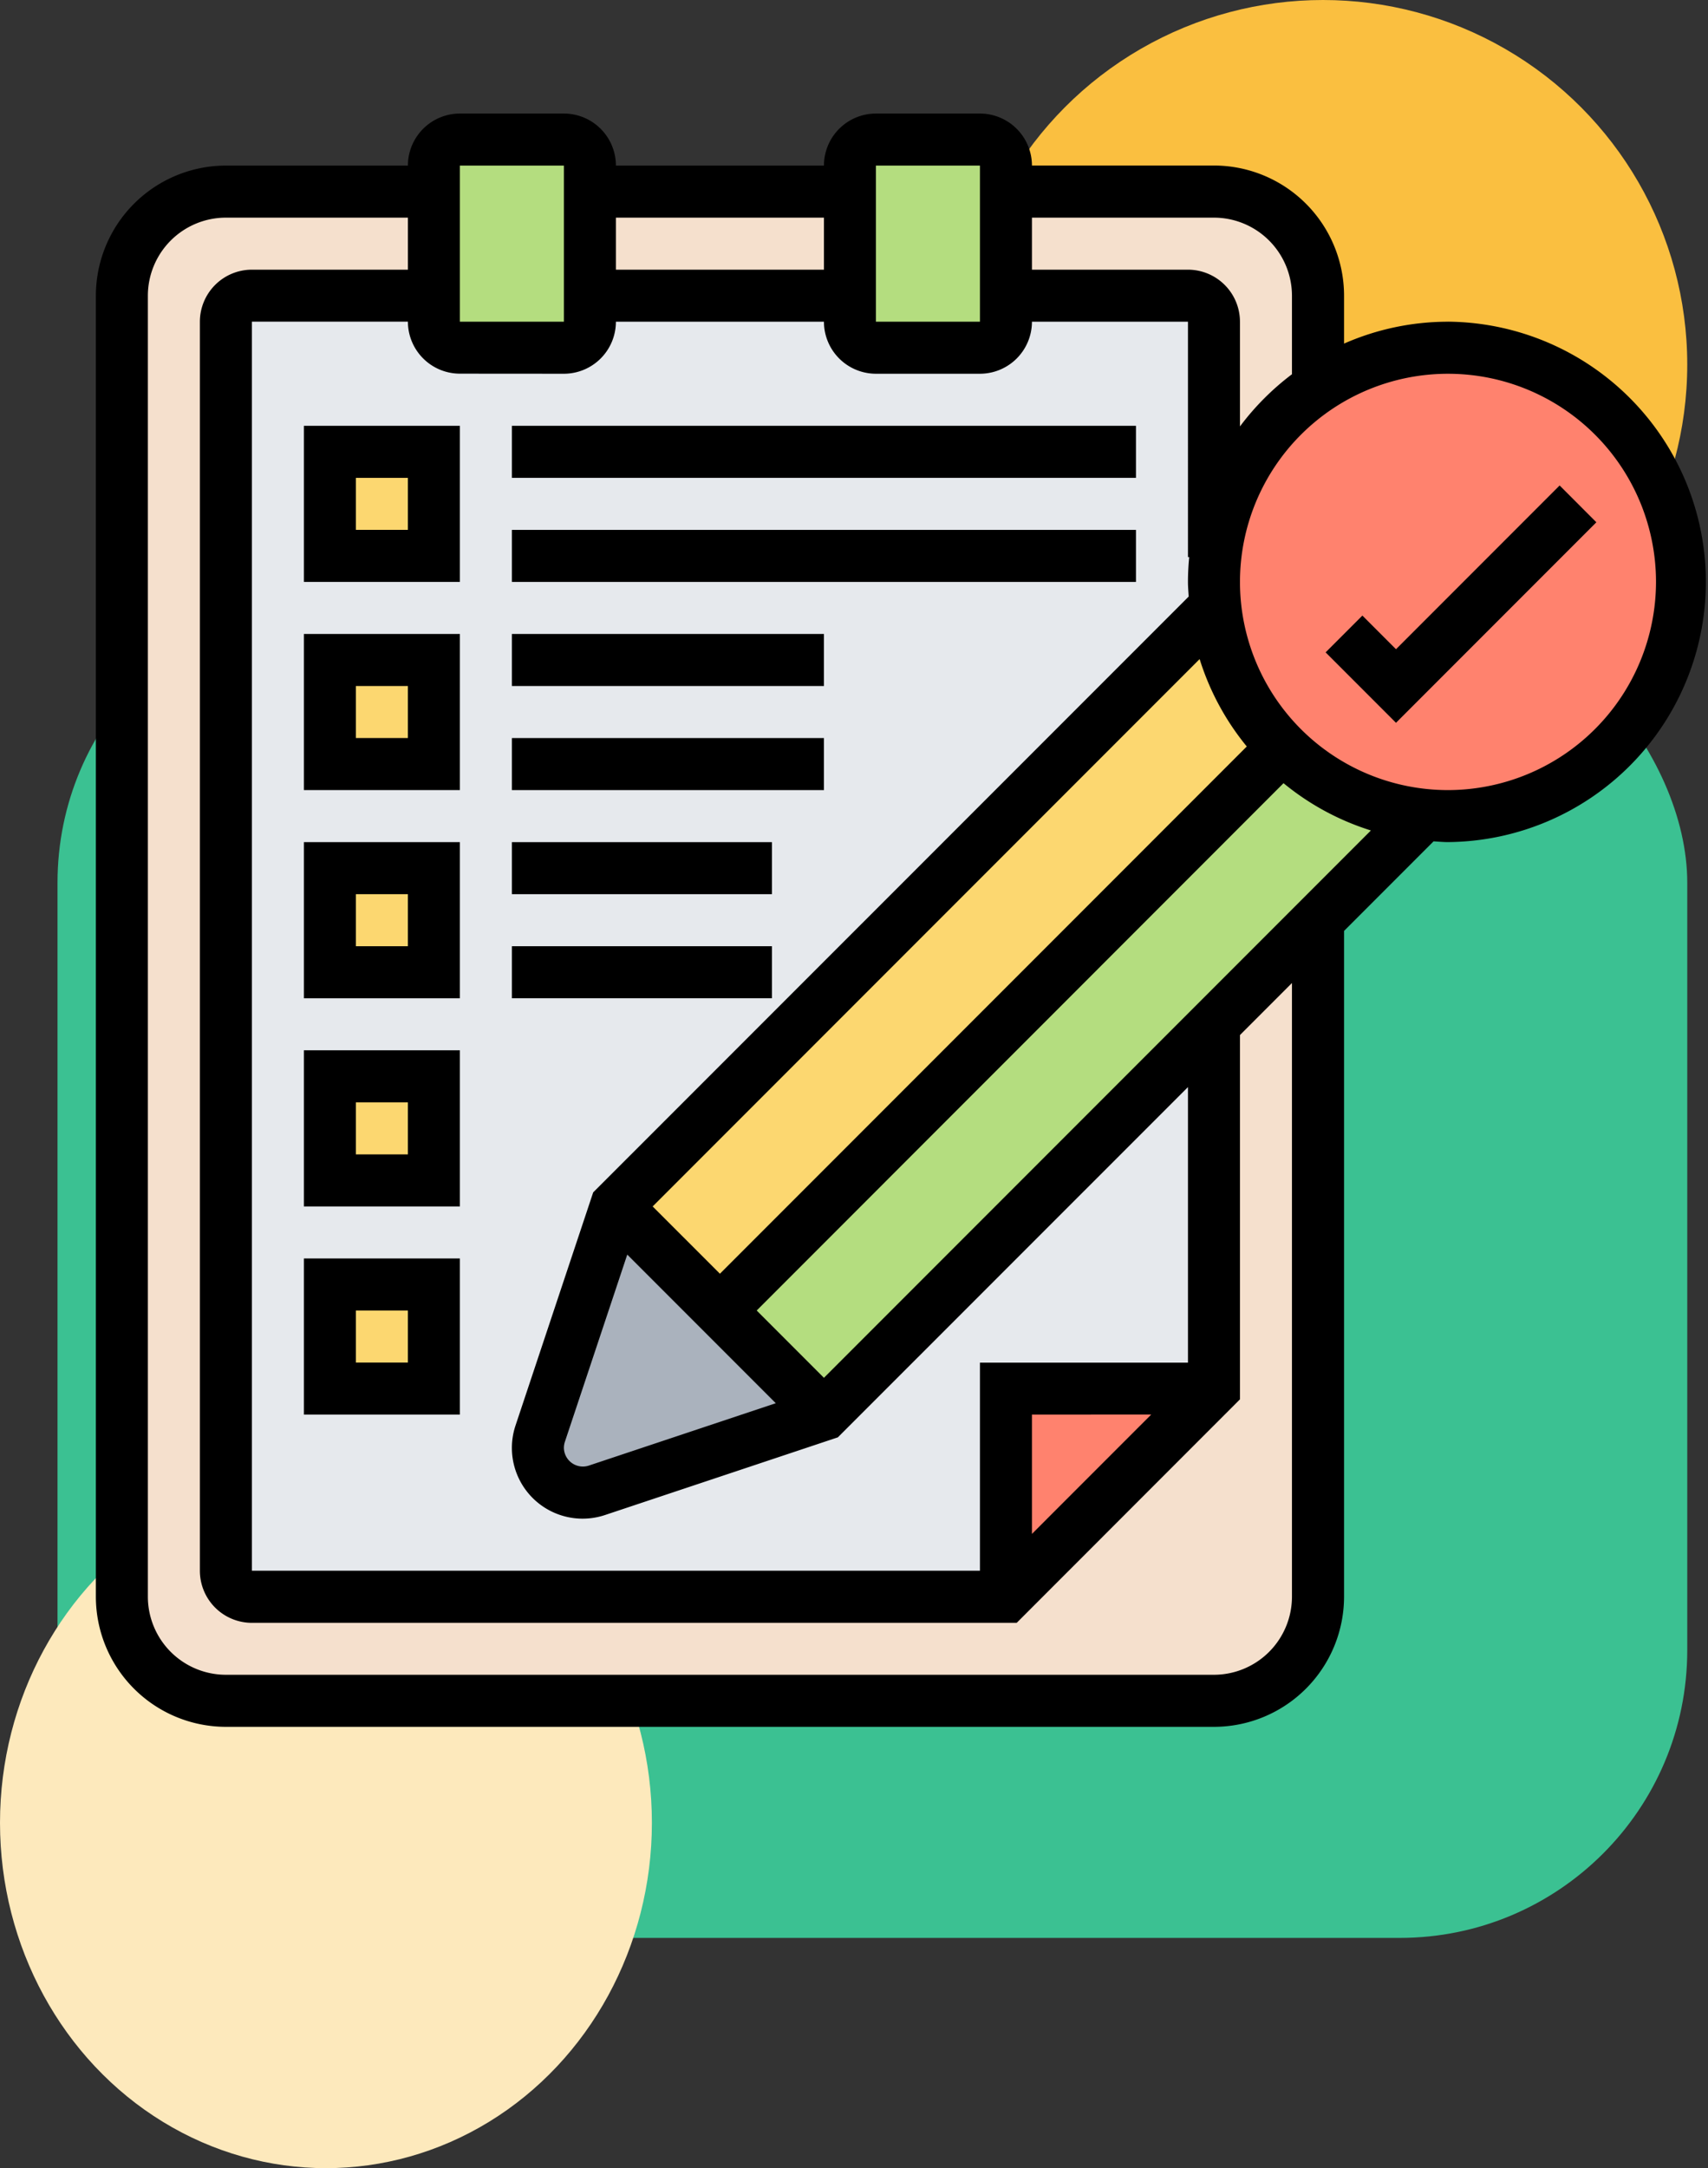 <svg id="Grupo_1044199" data-name="Grupo 1044199" xmlns="http://www.w3.org/2000/svg" width="89.082" height="113" viewBox="0 0 89.082 113">
  <rect x="0" y="0" width="89.082" height="113" fill="#333333" stroke="none"/>
  <rect id="mi-hija-no-tiene-miedo-hacer-visita-aqui" width="85" height="70" rx="15" transform="translate(3 31)" fill="#3bc192"/>
  <circle id="Elipse_4834" data-name="Elipse 4834" cx="19" cy="19" r="19" transform="translate(50)" fill="#fabf40"/>
  <ellipse id="Elipse_4835" data-name="Elipse 4835" cx="17" cy="18" rx="17" ry="18" transform="translate(0 77)" fill="#fde9bc"/>
  <g id="lista-de-verificacion_2_" data-name="lista-de-verificacion (2)" transform="translate(4 4.918)">
    <g id="Grupo_1044279" data-name="Grupo 1044279" transform="translate(2.356 2.356)">
      <g id="Grupo_1044263" data-name="Grupo 1044263" transform="translate(0 2.712)">
        <path id="Trazado_775756" data-name="Trazado 775756" d="M64.383,41.973v35.26a5.423,5.423,0,0,1-5.425,5.425H7.425A5.423,5.423,0,0,1,2,77.233V9.425A5.423,5.423,0,0,1,7.425,4H18.274V9.425H8.781a1.36,1.36,0,0,0-1.356,1.356v65.1a1.36,1.36,0,0,0,1.356,1.356H48.11L58.959,66.383V47.4Z" transform="translate(-2 -4)" fill="#f5e0cd"/>
      </g>
      <g id="Grupo_1044264" data-name="Grupo 1044264" transform="translate(24.411 2.712)">
        <path id="Trazado_775757" data-name="Trazado 775757" d="M20,4H33.562V9.425H20Z" transform="translate(-20 -4)" fill="#f5e0cd"/>
      </g>
      <g id="Grupo_1044265" data-name="Grupo 1044265" transform="translate(46.11 2.712)">
        <path id="Trazado_775758" data-name="Trazado 775758" d="M52.274,14.2a12.154,12.154,0,0,0-5.357,8.869l-.068-.014V10.781a1.36,1.36,0,0,0-1.356-1.356H36V4H46.849a5.423,5.423,0,0,1,5.425,5.425Z" transform="translate(-36 -4)" fill="#f5e0cd"/>
      </g>
      <g id="Grupo_1044266" data-name="Grupo 1044266" transform="translate(5.425 8.137)">
        <path id="Trazado_775759" data-name="Trazado 775759" d="M56.178,8H7.356A1.36,1.36,0,0,0,6,9.356v65.1a1.36,1.36,0,0,0,1.356,1.356H46.685V64.959H57.534V9.356A1.36,1.36,0,0,0,56.178,8Z" transform="translate(-6 -8)" fill="#e6e9ed"/>
      </g>
      <g id="Grupo_1044267" data-name="Grupo 1044267" transform="translate(37.973)">
        <path id="Trazado_775760" data-name="Trazado 775760" d="M38.137,10.137v1.356a1.36,1.36,0,0,1-1.356,1.356H31.356A1.36,1.36,0,0,1,30,11.493V3.356A1.36,1.36,0,0,1,31.356,2h5.425a1.36,1.36,0,0,1,1.356,1.356v6.781Z" transform="translate(-30 -2)" fill="#b4dd7f"/>
      </g>
      <g id="Grupo_1044268" data-name="Grupo 1044268" transform="translate(16.274)">
        <path id="Trazado_775761" data-name="Trazado 775761" d="M22.137,10.137v1.356a1.36,1.36,0,0,1-1.356,1.356H15.356A1.36,1.36,0,0,1,14,11.493V3.356A1.36,1.36,0,0,1,15.356,2h5.425a1.36,1.36,0,0,1,1.356,1.356v6.781Z" transform="translate(-14 -2)" fill="#b4dd7f"/>
      </g>
      <g id="Grupo_1044269" data-name="Grupo 1044269" transform="translate(46.11 65.096)">
        <path id="Trazado_775762" data-name="Trazado 775762" d="M46.849,50,36,60.849V50Z" transform="translate(-36 -50)" fill="#ff826e"/>
      </g>
      <g id="Grupo_1044270" data-name="Grupo 1044270" transform="translate(10.849 59.671)">
        <path id="Trazado_775763" data-name="Trazado 775763" d="M10,46h5.425v5.425H10Z" transform="translate(-10 -46)" fill="#fcd770"/>
      </g>
      <g id="Grupo_1044271" data-name="Grupo 1044271" transform="translate(10.849 48.822)">
        <path id="Trazado_775764" data-name="Trazado 775764" d="M10,38h5.425v5.425H10Z" transform="translate(-10 -38)" fill="#fcd770"/>
      </g>
      <g id="Grupo_1044272" data-name="Grupo 1044272" transform="translate(10.849 37.973)">
        <path id="Trazado_775765" data-name="Trazado 775765" d="M10,30h5.425v5.425H10Z" transform="translate(-10 -30)" fill="#fcd770"/>
      </g>
      <g id="Grupo_1044273" data-name="Grupo 1044273" transform="translate(10.849 27.123)">
        <path id="Trazado_775766" data-name="Trazado 775766" d="M10,22h5.425v5.425H10Z" transform="translate(-10 -22)" fill="#fcd770"/>
      </g>
      <g id="Grupo_1044274" data-name="Grupo 1044274" transform="translate(10.849 16.274)">
        <path id="Trazado_775767" data-name="Trazado 775767" d="M10,14h5.425v5.425H10Z" transform="translate(-10 -14)" fill="#fcd770"/>
      </g>
      <g id="Grupo_1044275" data-name="Grupo 1044275" transform="translate(21.699 55.603)">
        <path id="Trazado_775768" data-name="Trazado 775768" d="M32.918,53.849,21.065,57.8a2.184,2.184,0,0,1-.732.122A2.332,2.332,0,0,1,18,55.585a2.184,2.184,0,0,1,.122-.732L22.068,43l5.425,5.425Z" transform="translate(-18 -43)" fill="#aab2bd"/>
      </g>
      <g id="Grupo_1044276" data-name="Grupo 1044276" transform="translate(31.192 31.68)">
        <path id="Trazado_775769" data-name="Trazado 775769" d="M61.684,28.872l-5.492,5.492L50.767,39.79,30.425,60.132,25,54.707,54.347,25.36A12.131,12.131,0,0,0,61.684,28.872Z" transform="translate(-25 -25.36)" fill="#b4dd7f"/>
      </g>
      <g id="Grupo_1044277" data-name="Grupo 1044277" transform="translate(25.767 24.343)">
        <path id="Trazado_775770" data-name="Trazado 775770" d="M55.772,27.287,26.425,56.634,21,51.21,52.26,19.95A12.131,12.131,0,0,0,55.772,27.287Z" transform="translate(-21 -19.95)" fill="#fcd770"/>
      </g>
      <g id="Grupo_1044278" data-name="Grupo 1044278" transform="translate(56.959 10.849)">
        <path id="Trazado_775771" data-name="Trazado 775771" d="M56.205,10a12.205,12.205,0,0,1,0,24.411c-.434,0-.868-.027-1.288-.068A12.234,12.234,0,0,1,44.068,23.494c-.041-.42-.068-.854-.068-1.288s.027-.854.068-1.275A12.215,12.215,0,0,1,56.205,10Z" transform="translate(-44 -10)" fill="#ff826e"/>
      </g>
    </g>
    <g id="Grupo_1044280" data-name="Grupo 1044280" transform="translate(1 1)">
      <path id="Trazado_775772" data-name="Trazado 775772" d="M60.5,15.293l-8.534,8.534-1.754-1.754-1.918,1.918,3.671,3.671L62.416,17.211Z" transform="translate(15.844 4.091)"/>
      <path id="Trazado_775773" data-name="Trazado 775773" d="M71.52,11.849A13.466,13.466,0,0,0,66.1,12.99v-2.5a6.789,6.789,0,0,0-6.781-6.781H49.822A2.715,2.715,0,0,0,47.11,1H41.685a2.715,2.715,0,0,0-2.712,2.712H28.123A2.715,2.715,0,0,0,25.411,1H19.986a2.715,2.715,0,0,0-2.712,2.712H7.781A6.789,6.789,0,0,0,1,10.493V78.3a6.789,6.789,0,0,0,6.781,6.781H59.315A6.789,6.789,0,0,0,66.1,78.3V43.6l4.668-4.668c.252.014.5.038.757.038a13.562,13.562,0,0,0,0-27.123ZM59.315,6.425a4.073,4.073,0,0,1,4.068,4.068v4.094a13.639,13.639,0,0,0-2.712,2.72V11.849a2.715,2.715,0,0,0-2.712-2.712H49.822V6.425Zm-30.6,54.044,7.746,7.746L26.7,71.469a.991.991,0,0,1-1.29-.926,1.038,1.038,0,0,1,.049-.309Zm1.325-2.51L58.568,29.432a13.531,13.531,0,0,0,2.459,4.555L33.548,61.466ZM41.685,3.712H47.11v8.137H41.685ZM38.973,6.425V9.137H28.123V6.425ZM19.986,3.712h5.425v8.137H19.986Zm5.425,10.849a2.715,2.715,0,0,0,2.712-2.712H38.973a2.715,2.715,0,0,0,2.712,2.712H47.11a2.715,2.715,0,0,0,2.712-2.712h8.137V24.116h.065c-.041.427-.065.858-.065,1.3,0,.255.024.5.038.757L26.938,57.226,22.886,69.38a3.689,3.689,0,0,0,4.669,4.662L39.7,69.993,57.959,51.739V66.1H47.11V76.945H9.137v-65.1h8.137a2.715,2.715,0,0,0,2.712,2.712Zm30.63,54.246-6.219,6.219V68.808ZM63.383,78.3a4.073,4.073,0,0,1-4.068,4.068H7.781A4.073,4.073,0,0,1,3.712,78.3V10.493A4.073,4.073,0,0,1,7.781,6.425h9.493V9.137H9.137a2.715,2.715,0,0,0-2.712,2.712v65.1a2.715,2.715,0,0,0,2.712,2.712h39.89L60.671,68.013V49.027l2.712-2.712ZM38.973,66.89l-3.507-3.507L62.943,35.9A13.555,13.555,0,0,0,67.5,38.364ZM71.52,36.26A10.849,10.849,0,1,1,82.37,25.411,10.862,10.862,0,0,1,71.52,36.26Z" transform="translate(-1 -1)"/>
      <path id="Trazado_775774" data-name="Trazado 775774" d="M9,21.137h8.137V13H9Zm2.712-5.425h2.712v2.712H11.712Z" transform="translate(1.849 3.274)"/>
      <path id="Trazado_775775" data-name="Trazado 775775" d="M9,29.137h8.137V21H9Zm2.712-5.425h2.712v2.712H11.712Z" transform="translate(1.849 6.123)"/>
      <path id="Trazado_775776" data-name="Trazado 775776" d="M9,37.137h8.137V29H9Zm2.712-5.425h2.712v2.712H11.712Z" transform="translate(1.849 8.973)"/>
      <path id="Trazado_775777" data-name="Trazado 775777" d="M9,45.137h8.137V37H9Zm2.712-5.425h2.712v2.712H11.712Z" transform="translate(1.849 11.822)"/>
      <path id="Trazado_775778" data-name="Trazado 775778" d="M9,53.137h8.137V45H9Zm2.712-5.425h2.712v2.712H11.712Z" transform="translate(1.849 14.671)"/>
      <path id="Trazado_775779" data-name="Trazado 775779" d="M17,13H49.548v2.712H17Z" transform="translate(4.699 3.274)"/>
      <path id="Trazado_775780" data-name="Trazado 775780" d="M17,17H49.548v2.712H17Z" transform="translate(4.699 4.699)"/>
      <path id="Trazado_775781" data-name="Trazado 775781" d="M17,21H33.274v2.712H17Z" transform="translate(4.699 6.123)"/>
      <path id="Trazado_775782" data-name="Trazado 775782" d="M17,25H33.274v2.712H17Z" transform="translate(4.699 7.548)"/>
      <path id="Trazado_775783" data-name="Trazado 775783" d="M17,29H30.562v2.712H17Z" transform="translate(4.699 8.973)"/>
      <path id="Trazado_775784" data-name="Trazado 775784" d="M17,33H30.562v2.712H17Z" transform="translate(4.699 10.397)"/>
    </g>
  </g>
</svg>
